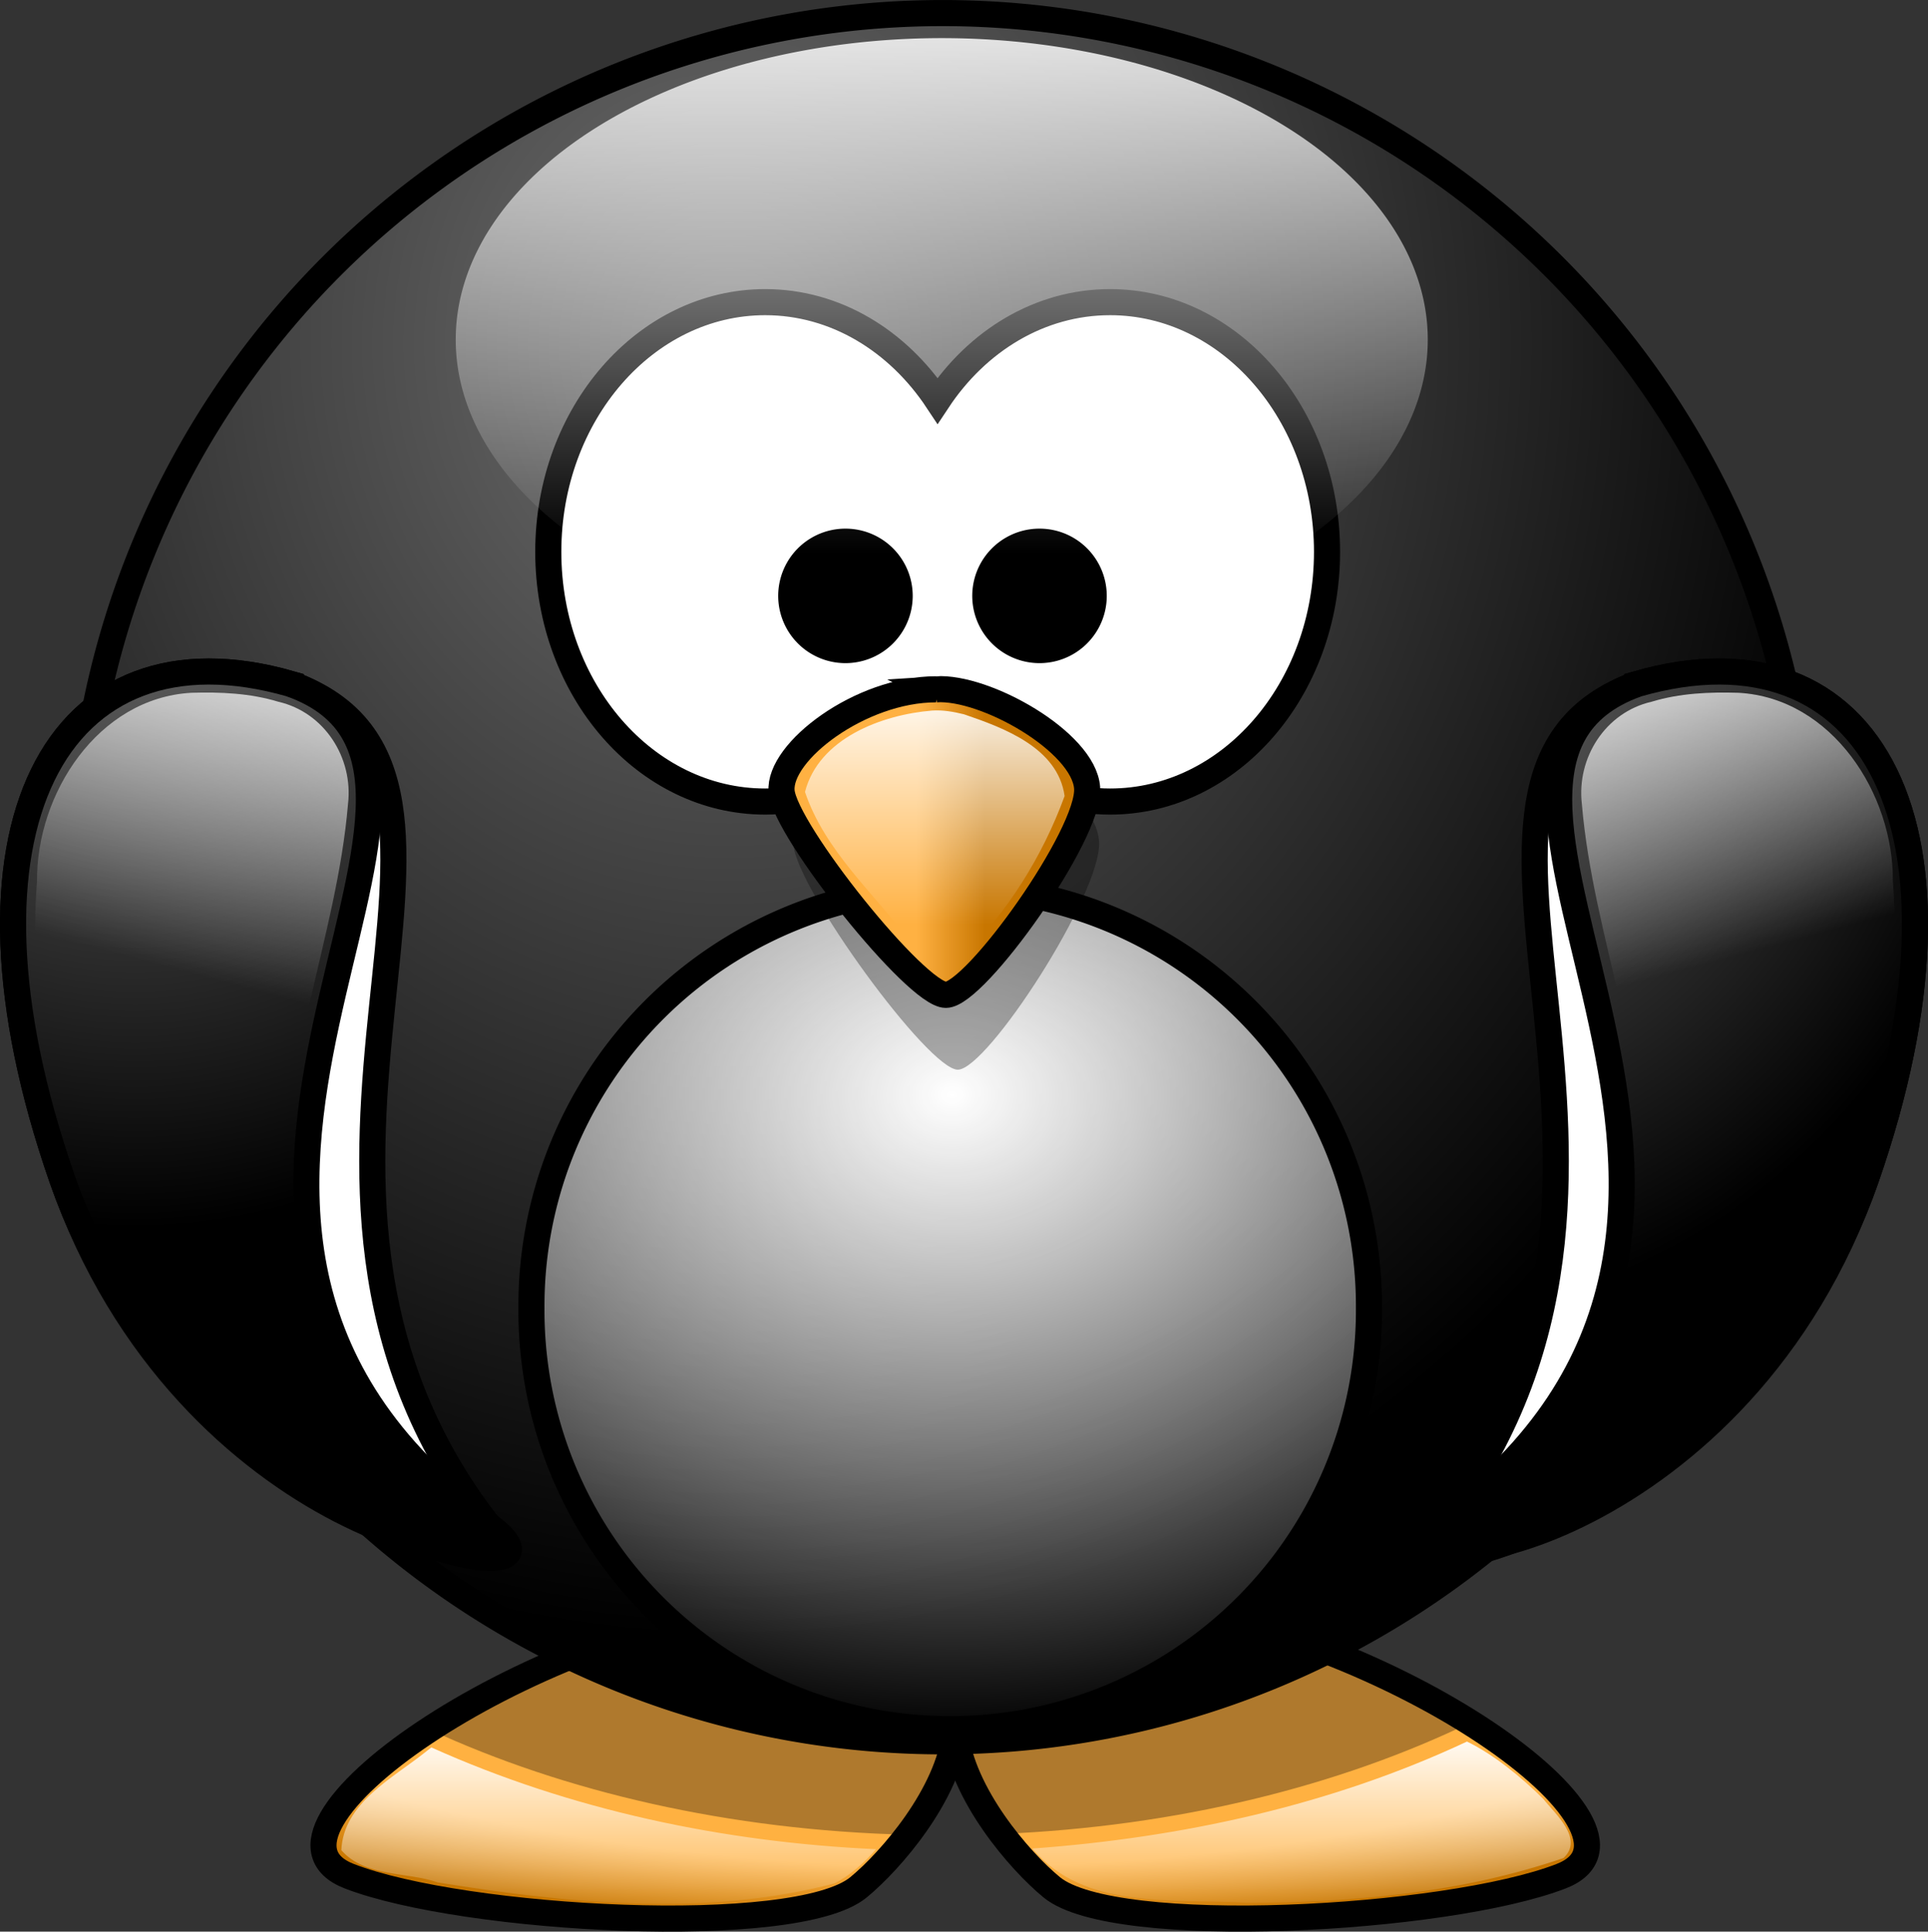 <?xml version="1.0" encoding="UTF-8"?>
<svg viewBox="0 0 369.43 370.102" xmlns="http://www.w3.org/2000/svg" xmlns:xlink="http://www.w3.org/1999/xlink">
 <rect x="0" y="0" width="369.43" height="370.102" fill="#333333" stroke="none"/>
 <defs>
  <linearGradient id="a">
   <stop stop-color="#fff" offset="0"/>
   <stop stop-color="#fff" stop-opacity="0" offset="1"/>
  </linearGradient>
  <linearGradient id="b">
   <stop stop-color="#707070" offset="0"/>
   <stop offset="1"/>
  </linearGradient>
  <linearGradient id="m" x1="346.24" x2="359.47" gradientUnits="userSpaceOnUse">
   <stop stop-color="#ffb142" offset="0"/>
   <stop stop-color="#c87600" offset="1"/>
  </linearGradient>
  <linearGradient id="l" x2="0" y1="496.28" y2="543.32" gradientUnits="userSpaceOnUse" xlink:href="#a"/>
  <linearGradient id="k" x1="215.66" x2="196.24" y1="477.26" y2="549.75" gradientUnits="userSpaceOnUse" xlink:href="#a"/>
  <linearGradient id="j" x1="215.66" x2="197.11" y1="477.26" y2="546.5" gradientTransform="matrix(-1 0 0 1 711.11 0)" gradientUnits="userSpaceOnUse" xlink:href="#a"/>
  <linearGradient id="i" x2="0" y1="697.36" y2="733.47" gradientUnits="userSpaceOnUse" xlink:href="#a"/>
  <linearGradient id="h" x2="0" y1="13.47" y2="131.29" gradientUnits="userSpaceOnUse" xlink:href="#a"/>
  <radialGradient id="d" cx="414.68" cy="-8.88" r="123.55" gradientTransform="matrix(-5.8291e-6 .894 -1.948 1.1251e-8 336.39 255.17)" gradientUnits="userSpaceOnUse">
   <stop stop-color="#ffb142" offset="0"/>
   <stop stop-color="#ffb141" offset=".887"/>
   <stop stop-color="#c87600" offset="1"/>
  </radialGradient>
  <radialGradient id="f" cx="488.95" cy="582.85" r="167.56" gradientTransform="matrix(0 -1.48 1.325 -3.8491e-6 -461.83 1155.7)" gradientUnits="userSpaceOnUse" xlink:href="#b"/>
  <radialGradient id="e" cx="355.12" cy="615.6" r="59.255" gradientTransform="matrix(-2.8422e-8 -2.282 2.027 0 -1051.3 1276.7)" gradientUnits="userSpaceOnUse" xlink:href="#b"/>
  <radialGradient id="c" cx="347.68" cy="652.28" r="59.255" gradientTransform="matrix(2.8422e-8 -2.282 -2.027 0 1762.1 1276.7)" gradientUnits="userSpaceOnUse" xlink:href="#b"/>
  <radialGradient id="g" cx="327.36" cy="536.2" r="73.027" gradientTransform="matrix(-4.2195e-6 1.492 -1.882 6.5992e-7 1357.2 58.531)" gradientUnits="userSpaceOnUse" xlink:href="#a"/>
 </defs>
 <g transform="translate(-170.66 -366.2)">
  <path d="m318.91 673.34c-48.083 4.95-103.23 43.858-81.312 52.344s85.542 12.024 97.562 2.125c6.177-5.087 17.229-17.827 18.531-29.781 1.304 11.953 12.324 24.695 18.5 29.781 12.021 9.899 75.673 6.36 97.594-2.125s-33.229-47.394-81.312-52.344c-24.76 2.386-33.666 10.706-34.781 20.25-1.116-9.544-10.021-17.864-34.781-20.25z" fill="url(#d)" fill-rule="evenodd" stroke="#000" stroke-width="5"/>
  <path transform="translate(170.66 366.2)" d="m148.25 307.16c-23.6 2.429-48.881 13.04-65.938 24.219 25.832 11.947 57.418 19.309 91.656 20.156 4.387-5.772 8.318-12.85 9.062-19.688 0.739 6.773 4.577 13.788 8.906 19.531 33.676-1.426 64.607-9.146 89.781-21.312-16.995-10.691-41.222-20.571-63.906-22.906-24.76 2.386-33.666 10.706-34.781 20.25-1.116-9.544-10.021-17.864-34.781-20.25z" fill-opacity=".314" fill-rule="evenodd"/>
  <path d="m516.84 534.27a165.56 165.56 0 1 1 -331.13 0 165.56 165.56 0 1 1 331.13 0z" fill="url(#f)" stroke="#000" stroke-linecap="round" stroke-width="5"/>
  <path d="m317.28 424.09c-22.935 0-41.562 21.434-41.562 47.844s18.628 47.844 41.562 47.844c13.478 0 25.439-7.41 33.031-18.875 7.592 11.473 19.579 18.875 33.062 18.875 22.935 0 41.562-21.434 41.562-47.844s-18.628-47.844-41.562-47.844c-13.482 0-25.47 7.404-33.062 18.875-7.593-11.462-19.555-18.875-33.031-18.875z" fill="#fff" stroke="#000" stroke-linecap="round" stroke-width="5"/>
  <path transform="matrix(1.133 0 0 1.133 -41.339 -43.746)" d="m418.63 583.05a70.821 70.821 0 1 1 -141.64 0 70.821 70.821 0 1 1 141.64 0z" fill="url(#g)" stroke="#000" stroke-linecap="round" stroke-width="4.412"/>
  <path d="m352.3 506.61c-14.479 0-30.217 13.186-29.588 21.514s25.81 43.029 31.476 43.029 27.699-34.006 27.069-43.723-19.515-21.514-28.958-20.82z" fill-opacity=".314" fill-rule="evenodd"/>
  <path d="m350.01 498.27c-14.479 0-30.217 11.961-29.588 19.515s25.81 39.03 31.476 39.03 27.699-30.847 27.069-39.66-19.515-19.515-28.958-18.886z" fill="url(#m)" fill-rule="evenodd" stroke="#000" stroke-width="5"/>
  <path transform="translate(2.477 -7)" d="m340.57 487.37a10.387 10.387 0 1 1 -20.774 0 10.387 10.387 0 1 1 20.774 0z" stroke="#000" stroke-linecap="round" stroke-width="5"/>
  <path transform="translate(39.66 -7)" d="m340.57 487.37a10.387 10.387 0 1 1 -20.774 0 10.387 10.387 0 1 1 20.774 0z" stroke="#000" stroke-linecap="round" stroke-width="5"/>
  <path d="m226.4 497.25c48.111 17.3-14.163 94.143 37.819 161.19 9.608 12.393-57.868 2.091-81.723-66.585-23.198-66.786-1.132-107.54 43.904-94.607z" fill="#fff" fill-rule="evenodd" stroke="#000" stroke-width="5"/>
  <path d="m226.4 497.25c48.111 17.3-42.588 102.12 37.819 161.19 22.626 16.622-57.868 2.091-81.723-66.585-23.198-66.786-1.132-107.54 43.904-94.607z" fill="url(#e)" fill-rule="evenodd" stroke="#000" stroke-width="5"/>
  <path d="m484.36 497.25c-48.111 17.3 14.163 94.143-37.819 161.19-9.608 12.393 57.868 2.091 81.723-66.585 23.198-66.786 1.132-107.54-43.904-94.607z" fill="#fff" fill-rule="evenodd" stroke="#000" stroke-width="5"/>
  <path d="m484.36 497.25c-48.111 17.3 42.588 102.12-37.819 161.19-22.626 16.622 57.868 2.091 81.723-66.585 23.198-66.786 1.132-107.54-43.904-94.607z" fill="url(#c)" fill-rule="evenodd" stroke="#000" stroke-width="5"/>
  <path d="m349.28 502.34c-9.697 0.801-21.723 5.336-24.375 15.594 3.815 11.309 13.209 19.393 20.156 28.688 2.391 2.595 6.73 7.683 9.719 3.188 8.822-8.617 15.667-19.556 19.875-31.094-1.297-9.221-11.566-13.032-19.281-15.656-2.002-0.487-4-0.855-6.094-0.719z" fill="url(#l)" fill-rule="evenodd"/>
  <path d="m207.28 498.94c-17.877 1.027-29.677 19.352-29.531 36.156-2.342 29.357 6.836 59.095 23.219 83.312 14.129 19.414 34.464 34.706 57.75 41.125-19.648-14.933-33.177-38.324-33.37-63.375-1.262-25.993 9.836-50.376 11.995-75.907 1.036-8.877-4.538-17.579-13.344-19.594-5.408-1.648-11.068-1.887-16.719-1.719z" fill="url(#k)" fill-rule="evenodd"/>
  <path d="m503.83 498.94c17.877 1.027 29.677 19.352 29.531 36.156 2.342 29.357-6.836 59.095-23.219 83.312-14.129 19.414-34.464 34.706-57.75 41.125 19.648-14.933 33.177-38.324 33.37-63.375 1.262-25.993-9.836-50.376-11.995-75.907-1.036-8.877 4.538-17.579 13.344-19.594 5.408-1.648 11.068-1.887 16.719-1.719z" fill="url(#j)" fill-rule="evenodd"/>
  <path d="m451.75 699.88c-26.043 12.227-54.772 18.436-83.281 20.5 10.017 11.96 27.098 9.498 41.094 10.406 20.445-0.031 41.444-1.969 60.688-8.594 3.925-3.7-1.545-8.378-3.875-11.312-4.202-4.187-9.47-8.496-14.625-11zm-199.59 2.031c-6.257 4.997-15.698 9.751-16.094 18.781 4.543 5.221 12.422 4.075 18.483 6.181 24.918 4.046 51.304 6.646 75.985 0.194 3.083-1.559 5.75-4.024 8-6.562-29.271-1.338-58.492-7.481-85.219-19.5l-0.787 0.617-0.369 0.289z" fill="url(#i)" fill-rule="evenodd"/>
  <path transform="matrix(.996 0 0 .996 177.31 341.53)" d="m268 90.102a93.5 58 0 1 1 -187 0 93.5 58 0 1 1 187 0z" fill="url(#h)"/>
 </g>
</svg>
